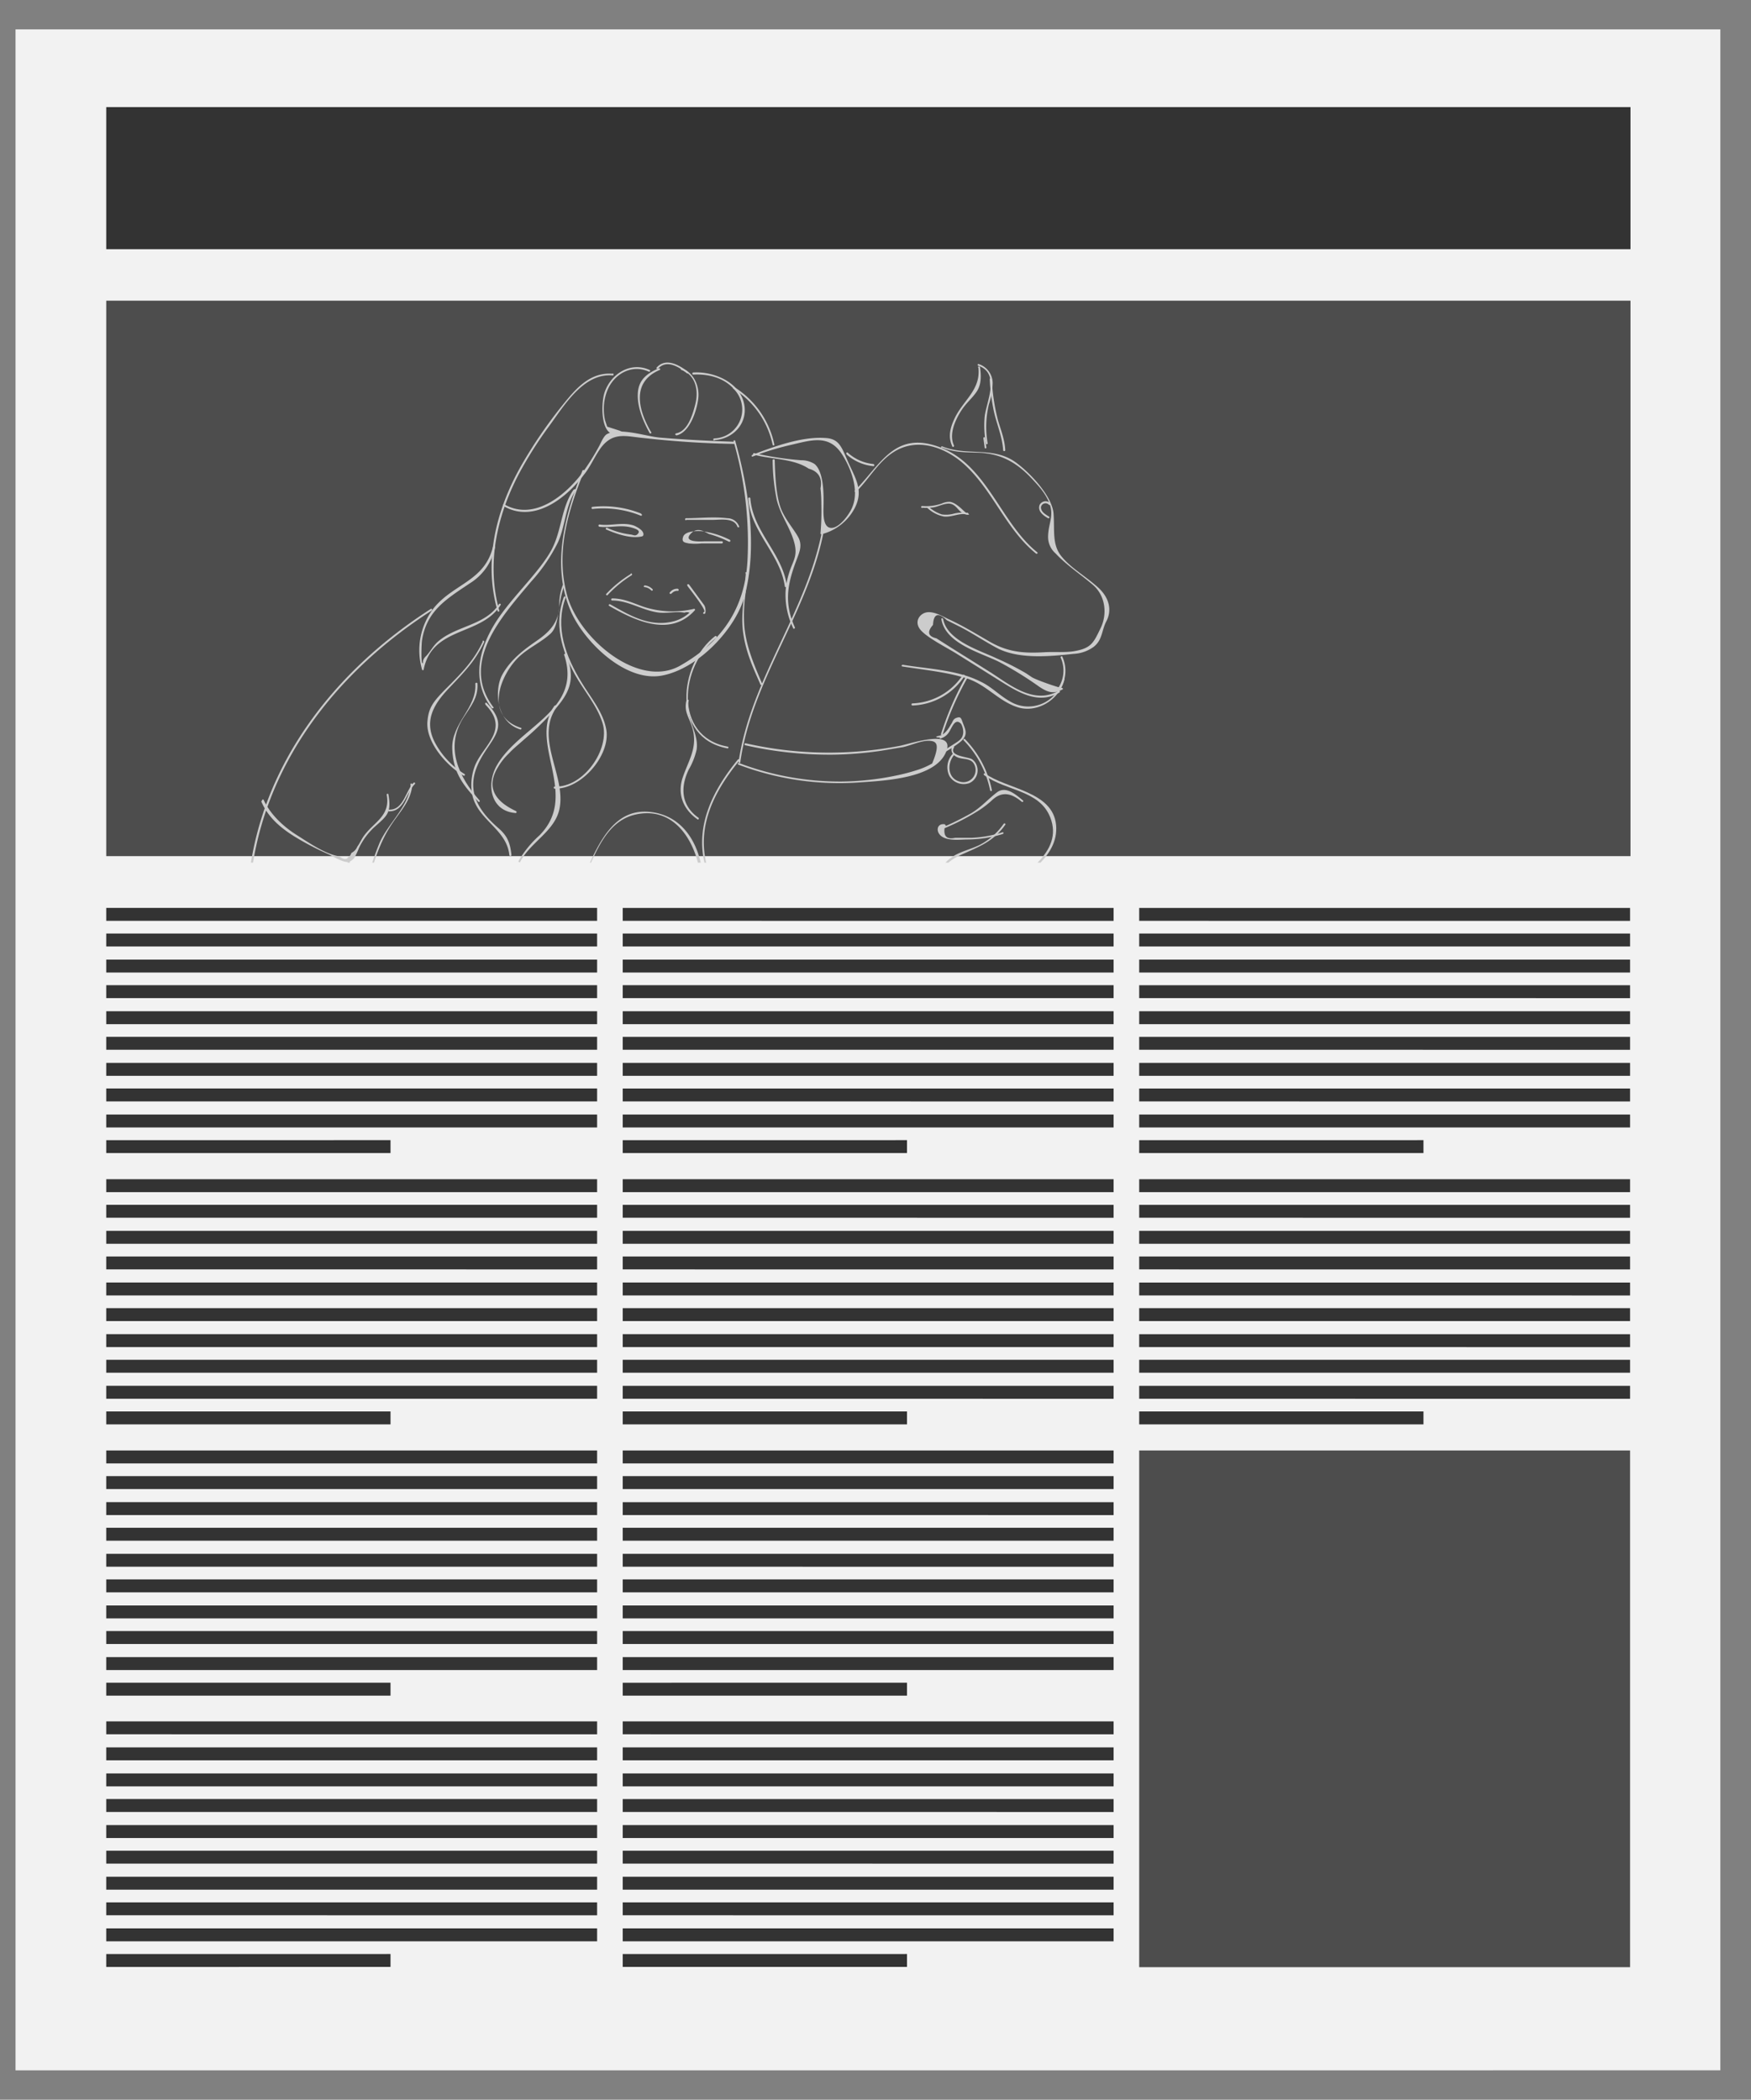 <svg xmlns="http://www.w3.org/2000/svg" width="417" height="500" data-name="Layer 1" viewBox="0 0 417 500"><rect x="0" y="0" width="417" height="500" fill="#808080" stroke="none"/><defs><clipPath id="a"><path fill="none" d="M42.2 59.9h410.6v145.52H42.2z"/></clipPath></defs><path fill="#f2f2f2" d="M3.7 7h406v486H3.7z"/><path fill="#333" d="M25.3 216.2h116.9v3.08H25.3zm0 6.1h116.9v3.08H25.3zm0 6.2h116.9v3.08H25.3zm0 6.1h116.9v3.08H25.3zm0 6.2h116.9v3.08H25.3zm0 6.1h116.9v3.08H25.3zm0 6.2h116.9v3.08H25.3zm0 6.1h116.9v3.08H25.3zm0 6.2h116.9v3.08H25.3zm0 6.1H93v3.08H25.3zm0 9.3h116.9v3.08H25.3zm0 6.1h116.9v3.08H25.3zm0 6.2h116.9v3.08H25.3zm0 6.1h116.9v3.08H25.3zm0 6.2h116.9v3.08H25.3zm0 6.1h116.9v3.08H25.3zm0 6.2h116.9v3.08H25.3zm0 6.1h116.9v3.08H25.3zm0 6.2h116.9v3.08H25.3zm0 6.1H93v3.08H25.3zm0 9.3h116.9v3.08H25.3zm0 6.1h116.9v3.08H25.3zm0 6.2h116.9v3.08H25.3zm0 6.1h116.9v3.08H25.3zm0 6.2h116.9v3.08H25.3zm0 6.1h116.9v3.08H25.3zm0 6.2h116.9v3.08H25.3zm0 6.1h116.9v3.08H25.3zm0 6.2h116.9v3.08H25.3zm0 6.1H93v3.08H25.3zm0 9.2h116.9v3.08H25.3zm0 6.2h116.9v3.08H25.3zm0 6.2h116.9v3.08H25.3zm0 6.1h116.9v3.08H25.3zm0 6.2h116.9v3.08H25.3zm0 6.1h116.9v3.08H25.3zm0 6.2h116.9v3.08H25.3zm0 6.1h116.9v3.08H25.3zm0 6.2h116.9v3.08H25.3zm0 6.1H93v3.08H25.3zm123-249.1h116.9v3.08H148.3zm0 6.1h116.9v3.08H148.3zm0 6.2h116.9v3.08H148.3zm0 6.1h116.9v3.08H148.3zm0 6.2h116.9v3.08H148.3zm0 6.1h116.9v3.08H148.3zm0 6.2h116.9v3.08H148.3zm0 6.1h116.9v3.08H148.3zm0 6.2h116.9v3.08H148.3zm0 6.1H216v3.08h-67.7zm0 9.3h116.9v3.08H148.3zm0 6.1h116.9v3.08H148.3zm0 6.2h116.9v3.08H148.3zm0 6.1h116.9v3.08H148.3zm0 6.2h116.9v3.08H148.3zm0 6.1h116.9v3.08H148.3zm0 6.2h116.9v3.08H148.3zm0 6.1h116.9v3.08H148.3zm0 6.2h116.9v3.08H148.3zm0 6.1H216v3.08h-67.7zm0 9.3h116.9v3.08H148.3zm0 6.1h116.9v3.08H148.3zm0 6.2h116.9v3.08H148.3zm0 6.1h116.9v3.08H148.3zm0 6.2h116.9v3.08H148.3zm0 6.1h116.9v3.08H148.3zm0 6.2h116.9v3.08H148.3zm0 6.1h116.9v3.08H148.3zm0 6.2h116.9v3.08H148.3zm0 6.1H216v3.08h-67.7zm0 9.2h116.9v3.08H148.3zm0 6.2h116.9v3.08H148.3zm0 6.2h116.9v3.08H148.3zm0 6.1h116.9v3.08H148.3zm0 6.2h116.9v3.08H148.3zm0 6.1h116.9v3.08H148.3zm0 6.2h116.9v3.08H148.3zm0 6.1h116.9v3.08H148.3zm0 6.2h116.9v3.08H148.3zm0 6.1H216v3.08h-67.7zm123-249.1h116.9v3.08H271.3zm0 6.1h116.9v3.08H271.3zm0 6.2h116.9v3.08H271.3zm0 6.1h116.9v3.08H271.3zm0 6.2h116.9v3.08H271.3zm0 6.1h116.9v3.08H271.3zm0 6.2h116.9v3.08H271.3zm0 6.1h116.9v3.08H271.3zm0 6.2h116.9v3.08H271.3zm0 6.1H339v3.08h-67.7zm0 9.3h116.9v3.08H271.3zm0 6.1h116.9v3.08H271.3zm0 6.2h116.9v3.08H271.3zm0 6.1h116.9v3.08H271.3zm0 6.2h116.9v3.08H271.3zm0 6.1h116.9v3.08H271.3zm0 6.2h116.9v3.08H271.3zm0 6.1h116.9v3.08H271.3zm0 6.2h116.9v3.08H271.3zm0 6.1H339v3.08h-67.7z"/><path fill="#4d4d4d" d="M271.3 345.4h116.9v123.04H271.3z"/><path fill="#333" d="M25.3 25.5h363v33.84h-363z"/><path fill="#4d4d4d" d="M25.3 71.6h363v132.27h-363z"/><g fill="#ccc" clip-path="url(#a)"><path d="M138.7 112.1c-4.2 10.6-7.5 22.7-2.7 33.6 3.2 7.2 12.9 16.7 21.5 15.2s17.8-11.1 19.9-19.2c3-11.7.9-25.3-2.3-36.7a.2.2 0 0 0-.4.1 86.5 86.5 0 0 1 3.3 28.6c-.7 11.4-6.2 19.2-16 24.8s-24-6.3-26.9-16.6.2-20.3 4-29.7c.1-.3-.3-.4-.4-.1z"/><path d="M174.9 105.2c-5.9-.2-11.8-.5-17.8-1-3.3-.3-9.6-2.5-12.6-.8-.8.5-1.4 2.1-1.8 2.8a53.5 53.5 0 0 1-4.1 6.5c-4.1 5.4-11.5 11.4-18.5 7.4a.2.2 0 0 0-.2.4c7.2 4.2 14.9-1.8 19.2-7.5 1.6-2 2.6-4.5 4.1-6.5 2.9-3.7 5.9-2.6 10-2.2 7.2.8 14.4 1.3 21.7 1.4a.2.2 0 0 0 0-.5z"/><path d="M136.6 116.6c-3 4.3-2.8 9.8-5.3 14.4s-7.9 9.8-11.6 14.8c-5 6.6-8.2 15.5-2.6 22.8.2.2.6 0 .4-.2-8.1-10.7 2.2-21.8 8.9-29.8a41 41 0 0 0 6.5-9.5c1.8-4 1.7-8.6 4.2-12.3.2-.2-.2-.5-.4-.2z"/><path d="M134 139.4a12.2 12.2 0 0 0-.8 4.7c-.1 4-2.2 6.3-5.4 8.5s-6.3 4.6-8.2 8.1-1.5 11.2 4.3 13c.3.1.4-.4.1-.4-8.6-2.8-5-12.4-.5-16.8 2.3-2.2 5.3-3.5 7.6-5.6s1.6-7.2 3.3-11.4c.1-.3-.3-.4-.4-.1z"/><path d="M134.3 142.1c-2.4 6.4-.6 12.7 2.6 18.5 2.1 3.8 5.3 7.4 6.6 11.6 1.9 6.1-4.5 15.4-11.4 15.1-.3 0-.3.5 0 .5 6.3.2 13.3-7.9 12.3-14-.7-4.2-3.8-7.8-5.9-11.3-3.8-6.2-6.4-13.1-3.8-20.2.1-.3-.3-.4-.4-.1z"/><path d="M134.3 155.8c4.6 13.3-10.7 17.1-16 26.5-2.6 4.6-1.4 10.9 4.5 11.3.3 0 .3-.4 0-.5q-8.3-3.9-4.1-10.6a14.9 14.9 0 0 1 2.5-3.1c1.1-1.2 2.4-2.2 3.6-3.3a71 71 0 0 0 7.9-7.8c3.6-4.3 4-7.3 2.2-12.6-.1-.3-.5-.2-.4.1zm13.4-53.2l-3.1-1-.5-1.5a11.3 11.3 0 0 1-.3-2.5 11.6 11.6 0 0 1 1-5c1.7-3.7 5.8-5.9 9.7-4.1.3.1.5-.3.2-.4-4.6-2.1-9.4 1-10.8 5.6-.8 2.7-1 11.6 4.1 9.4.3-.1 0-.5-.2-.4z"/><path d="M155 102.8c-3-5.2-4.7-11.8 2.1-14.7.3-.1 0-.5-.2-.4-2.8 1.2-4.8 2.7-5 5.9s1.2 6.6 2.8 9.5a.2.2 0 0 0 .4-.2zm6 .9c3.3-.6 5-6.1 5.3-8.9s-1-6-3.9-7.1c-.3-.1-.4.3-.1.4 3.4 1.2 4.1 4.9 3.3 8.1s-2 6.5-4.6 7c-.3.1-.2.5.1.4z"/><path d="M170.2 104.8c4.6-.3 8.2-4.3 6.9-9.1s-7.2-7.3-12-7c-.3 0-.3.5 0 .5 3.7-.2 7.5.8 9.9 3.7a6.9 6.9 0 0 1-4.9 11.5c-.3 0-.3.5 0 .5zm-6.4-16.3c-2.1-1.6-5.2-3.4-7.4-1-.2.2.1.5.3.3 2.1-2.3 5-.4 6.9 1.1.2.2.5-.2.2-.4zm-17.9.5c-5-.4-8.3 3-11.3 6.7a110.5 110.5 0 0 0-10.6 15.4c-5.9 10.5-8.9 22.6-5.5 34.4a.2.2 0 0 0 .4-.1c-3.1-11.1-.6-22.5 4.7-32.6a95.1 95.1 0 0 1 7.3-11.5c3.5-4.8 8.1-12.5 15-11.9.3 0 .3-.4 0-.5z"/><path d="M117.4 130.2c-2 8.2-9.4 8.8-14.1 14.6a16.4 16.4 0 0 0-2.8 14.6.2.2 0 0 0 .4 0c2.1-10.3 13.6-7.9 18.3-15.3.2-.3-.2-.5-.4-.2-3.2 5-10.1 5.1-14.4 8.8-1.3 1.1-1.9 2.5-3 3.6s-.4 1.7-.8 1.6-.2-4.9-.1-5.4c1.1-7.1 5.9-9.9 11.4-13.6a13.2 13.2 0 0 0 6-8.6c.1-.3-.4-.4-.4-.1zm-2.4 22.5c-2 4.4-5 7.5-8.4 10.9s-4.5 4.8-4.8 8.1c-.5 5 4.6 10.7 8.6 13a.2.2 0 0 0 .2-.4 19.7 19.7 0 0 1-6.7-6.9c-3.2-5.5-.7-9.6 3-13.5s6.3-6.5 8.4-11c.1-.3-.3-.5-.4-.2z"/><path d="M113.2 162.8c.4 5.8-5.7 9.4-5.5 15.5s3 9 6.2 12.6c.2.2.5-.1.3-.3-4.9-5.5-8.3-12.6-3.9-19.6 1.8-2.8 3.6-4.8 3.4-8.2 0-.3-.5-.3-.5 0z"/><path d="M115.6 167.8c5.8 5.9-.3 9.5-2.4 14.3a12.8 12.8 0 0 0-.9 6c.6 7 8.3 8.9 9 15.5 0 .3.5.3.5 0-.3-2.8-.9-4.5-3.1-6.4-4.6-4-7.7-8.6-5-14.9s8.3-8.7 2.2-14.9c-.2-.2-.5.1-.3.3zm16.5.2c-3.5 4.7-1.4 10.8-.4 16.1s1.3 10.2-3.2 14.8a25.4 25.4 0 0 0-5 6.1c-.1.3.3.5.4.2 2.4-4.6 8.1-7.2 9.3-12.4 1.8-8-6.1-17-.5-24.6.2-.2-.2-.5-.4-.2zm47.5-59.7c4.3 1.1 9.4.9 13 3.3q3.5 1 2.8 4.7.2 1.8.2 3.6a63.8 63.8 0 0 1-.2 7.1.2.2 0 0 0 .3.2 12.3 12.3 0 0 0 7.9-6.3c2-4 .3-6.7-1.4-10.4s-2.1-6-5.6-6.2c-5.6-.4-12.2 2-17.4 4-.3.1-.2.6.1.4a65.9 65.9 0 0 1 8.8-2.7c4.9-1.1 9.3-2.8 12.5 2.3 2.2 3.5 4 8.5 2.4 12.4-.6 1.6-2.9 4.8-4.8 5s-2.1-2.3-2.1-4.1.5-8.9-2.1-11.1a5.8 5.8 0 0 0-3.2-.9 78 78 0 0 1-11.2-1.7.2.2 0 0 0-.1.4zm22-.1a11.1 11.1 0 0 0 6.4 2.8c.3 0 .3-.4 0-.5a10.6 10.6 0 0 1-6.1-2.7c-.2-.2-.5.1-.3.3z"/><path d="M204 117c3-3 5.2-7.1 8.9-9.4 5.9-3.7 12.9-.8 17.4 3.6 6.4 6.2 9.4 14.9 16.4 20.6.2.2.6-.1.3-.3-8.7-7-11.9-20.6-22.9-24.9s-14.3 4-20.5 10.2a.2.2 0 0 0 .3.3z"/><path d="M224.4 106.6c3 1.2 5.7 1.1 8.8 1.2 5.7.3 9.4 2.7 13.1 6.8 1.7 1.8 3.3 3.8 3.9 6.2s-.6 4.3-.6 7.1a5.2 5.2 0 0 0 1.8 3.9c2.6 2.8 6 5 8.9 7.5s3.5 6.8 1.8 10.3-2.2 4.8-6.5 5.5c-2.2.3-4.4.1-6.6.2-4.9.3-8.8.1-13.3-2.5s-6.6-3.9-10.1-5.5c-1.4-.7-3.2-1.7-4.8-1.5s-3.1 2-1.8 3.9 6.1 4.3 8.7 5.9l9.9 6.2c4.5 2.8 9.5 6.2 14.7 3.1a.2.2 0 0 0-.2-.4c-5.7 3.3-11.3-1.2-15.9-4.2l-9.9-6.2-3.3-2.1q-3-.7-.8-3.2.2-4 3.3-1.1l3.2 1.6c3.1 1.6 6 3.6 9.1 5.2 5.2 2.5 12.3 1.8 17.9 1.2a8.8 8.8 0 0 0 4.8-1.7c2.1-1.7 1.8-3.8 3-6.1s1-5.4-2.2-8.2-6.2-4.4-8.5-7.2-1.6-6.2-1.9-10.2-5.3-9.5-9-12.2c-5.4-3.9-11.6-1.4-17.5-3.8-.3-.1-.4.3-.1.4z"/><path d="M250.2 119.9a1.6 1.6 0 0 0-2.6.3c-.6 1.5.9 2.6 2 3.2a.2.2 0 0 0 .2-.4c-.8-.5-1.9-1.1-1.9-2.2a1.1 1.1 0 0 1 1.9-.6c.2.2.5-.1.3-.3zm-30.6 1a11.4 11.4 0 0 0 2.8-.1c1.2-.2 3.1-1.3 4.4-.7s1.7 2.1 3.2 2.4.4-.4.1-.4-2.2-2.4-3.9-2.6a4.2 4.2 0 0 0-1.9.4 11.3 11.3 0 0 1-4.7.6c-.3 0-.3.4 0 .5z"/><path d="M230.3 122.2a7.3 7.3 0 0 0-3.1.1 6.9 6.9 0 0 1-2.9.2 8.5 8.5 0 0 1-3.1-1.8c-.2-.2-.6.1-.3.3a8 8 0 0 0 3.9 2c1.9.2 3.6-.9 5.5-.5.3.1.4-.4.1-.4zm2.7-34.7c.6 5.3-3.5 7.7-5.6 12-1.1 2.3-1.7 4.5-.6 6.8.1.3.5 0 .4-.2-1.2-2.5.1-5.6 1.4-7.8s2.7-3.2 3.9-4.9 1.2-3.7.9-5.9c0-.3-.5-.3-.5 0z"/><path d="M233 87.1c5.3 1.8 1.9 8.6 1.5 12.1a23.5 23.5 0 0 0 .3 6.4c0 .3.5.2.4-.1a22.8 22.8 0 0 1 .3-9.2 17.1 17.1 0 0 0 .9-5.1 4.8 4.8 0 0 0-3.3-4.5c-.3-.1-.4.3-.1.4z"/><path d="M235.7 90.3a48.9 48.9 0 0 0 1 7.7c.7 3.1 2 6 2.2 9.2 0 .3.5.3.5 0-.1-2.4-1-4.7-1.7-7a47.3 47.3 0 0 1-1.5-9.9c0-.3-.5-.3-.5 0zm-1.5 14.1l.3 2.2c0 .3.5.2.4-.1l-.3-2.2c0-.3-.5-.2-.4.1zm18.1 59.9a8 8 0 0 0 .7-7.9c-.1-.3-.5 0-.4.2a7.5 7.5 0 0 1-.7 7.4c-.2.2.2.5.4.2z"/><path d="M224.2 147.5c1 5.8 9.3 7.9 13.7 10.1a86.1 86.1 0 0 1 9.7 6c2 1.3 3.3 1.7 5.4.6.3-.1 0-.5-.2-.4s-5.6-1.7-7-2.5l-1.5-1a66.2 66.2 0 0 0-6.9-3.5c-4.2-2-11.8-4.2-12.8-9.4-.1-.3-.5-.2-.4.1z"/><path d="M253.1 161.6a8.4 8.4 0 0 1-12.6 5.4c-2.5-1.4-4.4-3.5-7-4.7-5.5-2.8-12.5-3-18.5-4-.3 0-.4.4-.1.4 5 .8 10.4 1.3 15.2 2.8s7.6 5.4 12.2 6.9 10-1.7 11.2-6.6c.1-.3-.4-.4-.4-.1z"/><path d="M229.3 160.7a15 15 0 0 1-12 6.8c-.3 0-.3.5 0 .5a15.5 15.5 0 0 0 12.4-7c.2-.2-.2-.5-.4-.2zm.7.5a71.4 71.4 0 0 0-5.9 13.6c-.1.3.4.4.4.1a70.9 70.9 0 0 1 5.9-13.5.2.2 0 0 0-.4-.2zm-52.8 16.2a91 91 0 0 0 21.6 2.3 88.3 88.3 0 0 0 10.9-.9l5.4-.9c1.8-.4 4.4-1.6 6.2-1.5s2.6.8.7 5.4a17.5 17.5 0 0 1-3.7 1.6 45 45 0 0 1-5 1.3 66 66 0 0 1-12.8 1.4 67.7 67.7 0 0 1-24.5-4.4c-.3-.1-.4.3-.1.4a67.8 67.8 0 0 0 29 4.2c5.6-.4 17.5-.9 20.3-7s-8.7-2.1-10.9-1.7a89.1 89.1 0 0 1-36.7-.6c-.3-.1-.4.4-.1.4z"/><path d="M223.8 175.9a3.4 3.4 0 0 0 2.1-1.4c.7-.9 1.5-3.8 3-2.1a4 4 0 0 1 .5 2c-.1 1.5-1 2-2.1 2.7l-3.6 2.3c-.2.2 0 .6.2.4s3.8-2.1 5.2-3.5.8-2.6.3-3.9-.5-1.8-1.5-1.5-1 1-1.3 1.4-1.3 2.6-2.9 2.9-.2.5.1.4z"/><path d="M226.8 177.7a1.7 1.7 0 0 0 .5 2.2c1.5 1.3 3.9.2 4.8 2.3a2.9 2.9 0 0 1-3.6 3.9c-2.9-.8-3-4.4-1.2-6.4.2-.2-.1-.5-.3-.3a4.7 4.7 0 0 0-.9 5.4 4 4 0 0 0 4.7 1.7 3.3 3.3 0 0 0 1.9-3.9 3.1 3.1 0 0 0-1.2-1.8c-.9-.6-5.6-.7-4.3-2.8a.2.2 0 0 0-.4-.2z"/><path d="M229.5 176.3a23.9 23.9 0 0 1 6.3 11.9c.1.3.5.2.4-.1a24.3 24.3 0 0 0-6.4-12.1c-.2-.2-.5.1-.3.3zm-5 21.1a54.2 54.2 0 0 0 8.9-4.6 23.1 23.1 0 0 0 2.8-2.2c2.4-2.3 4.7-1.7 7.1.3.2.2.6-.1.3-.3-1.8-1.5-4.1-3.5-6.2-1.9s-3.8 3.6-6.2 5a70.5 70.5 0 0 1-6.9 3.4c-.3.1 0 .5.2.4z"/><path d="M234.4 184.6c5.2 3.8 13.1 3.5 15.7 10 3.4 8.5-6.9 14-12.8 18.2-.2.2 0 .6.2.4 5.5-3.9 14.8-8.8 14-16.8s-11.8-8.5-16.9-12.2c-.2-.2-.5.2-.2.4z"/><path d="M225.1 196.3c-2-.4-2.4 1.8-.8 2.9s4.4.7 6.1.7a28.8 28.8 0 0 0 8.4-1.3c.3-.1.2-.5-.1-.4a27.9 27.9 0 0 1-7.2 1.3h-4q-3.1.7-2.5-2.6c.3.1.4-.4.1-.4z"/><path d="M239 196.2a15.6 15.6 0 0 1-5.9 5.1c-2.1 1-4.5 1.5-6.4 2.8s-3.4 3.3-3 5.6c1.2 6.2 12.7 4.6 16.7 3.2.3-.1.2-.5-.1-.4a22.1 22.1 0 0 1-9.9 1c-2-.2-4.7-.7-5.8-2.7-2.1-3.6 1.9-6.2 4.4-7.3 4.2-1.9 7.6-3.1 10.4-7.1.2-.2-.2-.5-.4-.2zm-63.3-15.3c-5.8 7.1-10.1 15.4-7.9 24.7.1.3.5.2.4-.1-2.2-9.2 2.1-17.3 7.8-24.3.2-.2-.1-.6-.3-.3zM102.6 145c-22.8 14.6-40.5 37-43.4 64.6 0 .3.4.3.5 0 2.9-27.5 20.5-49.7 43.1-64.2.2-.2 0-.6-.2-.4z"/><path d="M62.2 190.8c1.7 4 4.9 6.6 8.6 8.8a65.3 65.3 0 0 0 7.4 3.8c1.3.6 3.7 2.2 5 1.8a3.8 3.8 0 0 0 1.1-.8 16.7 16.7 0 0 0 1.2-2.5 16.6 16.6 0 0 1 3.5-4.8c3.1-2.8 4.3-3.4 3.5-7.9 0-.3-.5-.2-.4.1.9 5-3 6.4-5.4 9.7-.6.8-1 1.8-1.6 2.6a2.9 2.9 0 0 1-1.4 1.5q-1 2.4-2.9.8c-3.2-.4-7.5-3.4-10.2-5.1s-6.1-4.6-7.8-8.3c-.1-.3-.5 0-.4.2z"/><path d="M92.6 193.2c3.7.1 4.1-4.5 6.2-6.5.2-.2-.1-.5-.3-.3-1.9 1.9-2.4 6.5-5.8 6.4-.3 0-.3.4 0 .5zm77.8-41.8c-8.9 6.8-10.5 24.3 2.8 26.8.3.1.4-.4.1-.4-13.1-2.4-11.3-19.4-2.7-25.9.2-.2 0-.6-.2-.4z"/><path d="M163.5 166.7c-.7 2.8.6 4 1.4 6.7 1.3 4.6-.9 7.6-2.3 11.7s.2 7.7 3.5 10c.2.2.5-.2.2-.4-4.1-2.9-4.3-7.2-2.3-11.4a16.8 16.8 0 0 0 1.9-4.8c.6-4-2.8-7.8-1.9-11.6.1-.3-.4-.4-.4-.1zm11.2-74.1a20.8 20.8 0 0 1 9.3 13.3c.1.3.5.2.4-.1a21.3 21.3 0 0 0-9.5-13.6c-.3-.2-.5.2-.2.4zm9.3 16.9a48.9 48.9 0 0 0 1 9.6c.9 3.6 3.1 6.4 4.1 9.9s-.3 4.5-1.2 7.5a18.6 18.6 0 0 0-.8 4.1 18.2 18.2 0 0 0 1.8 9c.1.3.5 0 .4-.2-2.6-5.8-1.8-10.2.3-15.8.6-1.7 1.4-3.2.8-5s-3.6-4.9-4.6-8-1.2-7.3-1.3-11c0-.3-.5-.3-.5 0z"/><path d="M178.2 118.7c.5 7.9 7.6 13.2 8.7 20.9 0 .3.5.3.5 0-1-7.8-8.1-13-8.7-20.9 0-.3-.5-.3-.5 0zm-.6 17.8c-.1 4.8-1.3 9.5-.6 14.3s2.4 8.3 4.1 12.2c.1.3.5 0 .4-.2-2-4.7-4.1-9.5-4.3-14.7s.7-7.7.8-11.6a.2.2 0 0 0-.5 0z"/><path d="M195.9 125.7c-3.5 19.7-17.1 35.8-20 55.7 0 .3.4.4.4.1 2.8-19.9 16.5-36 20-55.7.1-.3-.4-.4-.4-.1zm-53.4-.3c2.6.4 5.2-.5 7.8.2.7.2 2.3.6 1.7 1.4s-1.1.4-1.7.3a19.1 19.1 0 0 1-5.7-1.6c-.3-.1-.5.3-.2.4 2.3 1 5.9 2.3 8.6 1.6l.2-.2c.3-1.1-1.3-1.9-2.1-2.3-2.7-1-5.6.1-8.3-.3-.3 0-.4.4-.1.4zm31.4 3.2a20 20 0 0 0-6.7-2.1c-1.1-.1-4-.1-4.5 1.3s.5 1.4 1.3 1.6a14.6 14.6 0 0 0 3.1 0h4.8a.2.2 0 0 0 0-.5h-4c-.5 0-5.3.4-3.5-1.7s3.8-.2 4.6 0a25.3 25.3 0 0 1 4.6 1.8c.3.1.5-.3.2-.4zM145.6 143c3.8-.1 7.1 2.2 10.8 2.8 2.2.4 4.5-.3 6.6.1a1.5 1.5 0 0 1 1.2 0 8.8 8.8 0 0 1-3.6 2 11.9 11.9 0 0 1-4.3.4c-4-.3-7.6-2.5-11-4.4a.2.2 0 0 0-.2.4c6.1 3.5 14.5 7.5 20.3 1.1a.2.2 0 0 0-.2-.4 22.2 22.2 0 0 1-11.9-.5c-2.6-.9-4.7-2-7.5-2a.2.2 0 0 0 0 .5zm7.9-3.2a2.6 2.6 0 0 1 1.6.8c.2.2.5-.1.3-.3a3 3 0 0 0-1.8-.9c-.3 0-.4.4-.1.4zm6.4 1.6a1.7 1.7 0 0 1 1.5-.7c.3 0 .3-.4 0-.5a2.2 2.2 0 0 0-1.9.9c-.2.2.2.5.4.2zm-9.7-4.7a28.3 28.3 0 0 0-5.8 4.7c-.2.2.1.5.3.3a27.9 27.9 0 0 1 5.7-4.7c.3-.2 0-.6-.2-.4zm13.5 2.8c.4.6 4.6 5.8 4 6.2s0 .6.2.4.2-1.4-.2-2l-3.6-4.9c-.2-.2-.6 0-.4.2zm-11-17.2a24 24 0 0 0-11.6-1.6c-.3 0-.3.5 0 .5a23.9 23.9 0 0 1 11.5 1.6c.3.1.4-.3.1-.4zm10.7 1.5h6.3c1.8 0 5.1-.6 5.9 1.6.1.3.6.2.4-.1a3 3 0 0 0-2.8-1.9c-3.2-.4-6.6 0-9.8 0a.2.2 0 0 0 0 .5zm-65.6 63c-.4 5.2-5.4 9.3-7.4 13.9a70.9 70.9 0 0 0-3.8 12.3c-.1.3.4.4.4.1 1.4-5.8 2.9-11.7 6.2-16.7 2.1-3.2 4.7-5.7 5-9.6 0-.3-.4-.3-.5 0zm-15 17.5v5.8a.2.2 0 0 0 .5 0v-5.8a.2.2 0 0 0-.5 0zm54.3 8.9c3.8-6.4 5.7-17.2 14.1-19.2 11.1-2.6 16.2 9.8 15.8 18.6 0 .3.4.3.5 0 .4-8.2-2.9-17.9-12.2-19.2-11.3-1.6-14.1 12.2-18.5 19.5a.2.2 0 0 0 .4.2z"/></g></svg>